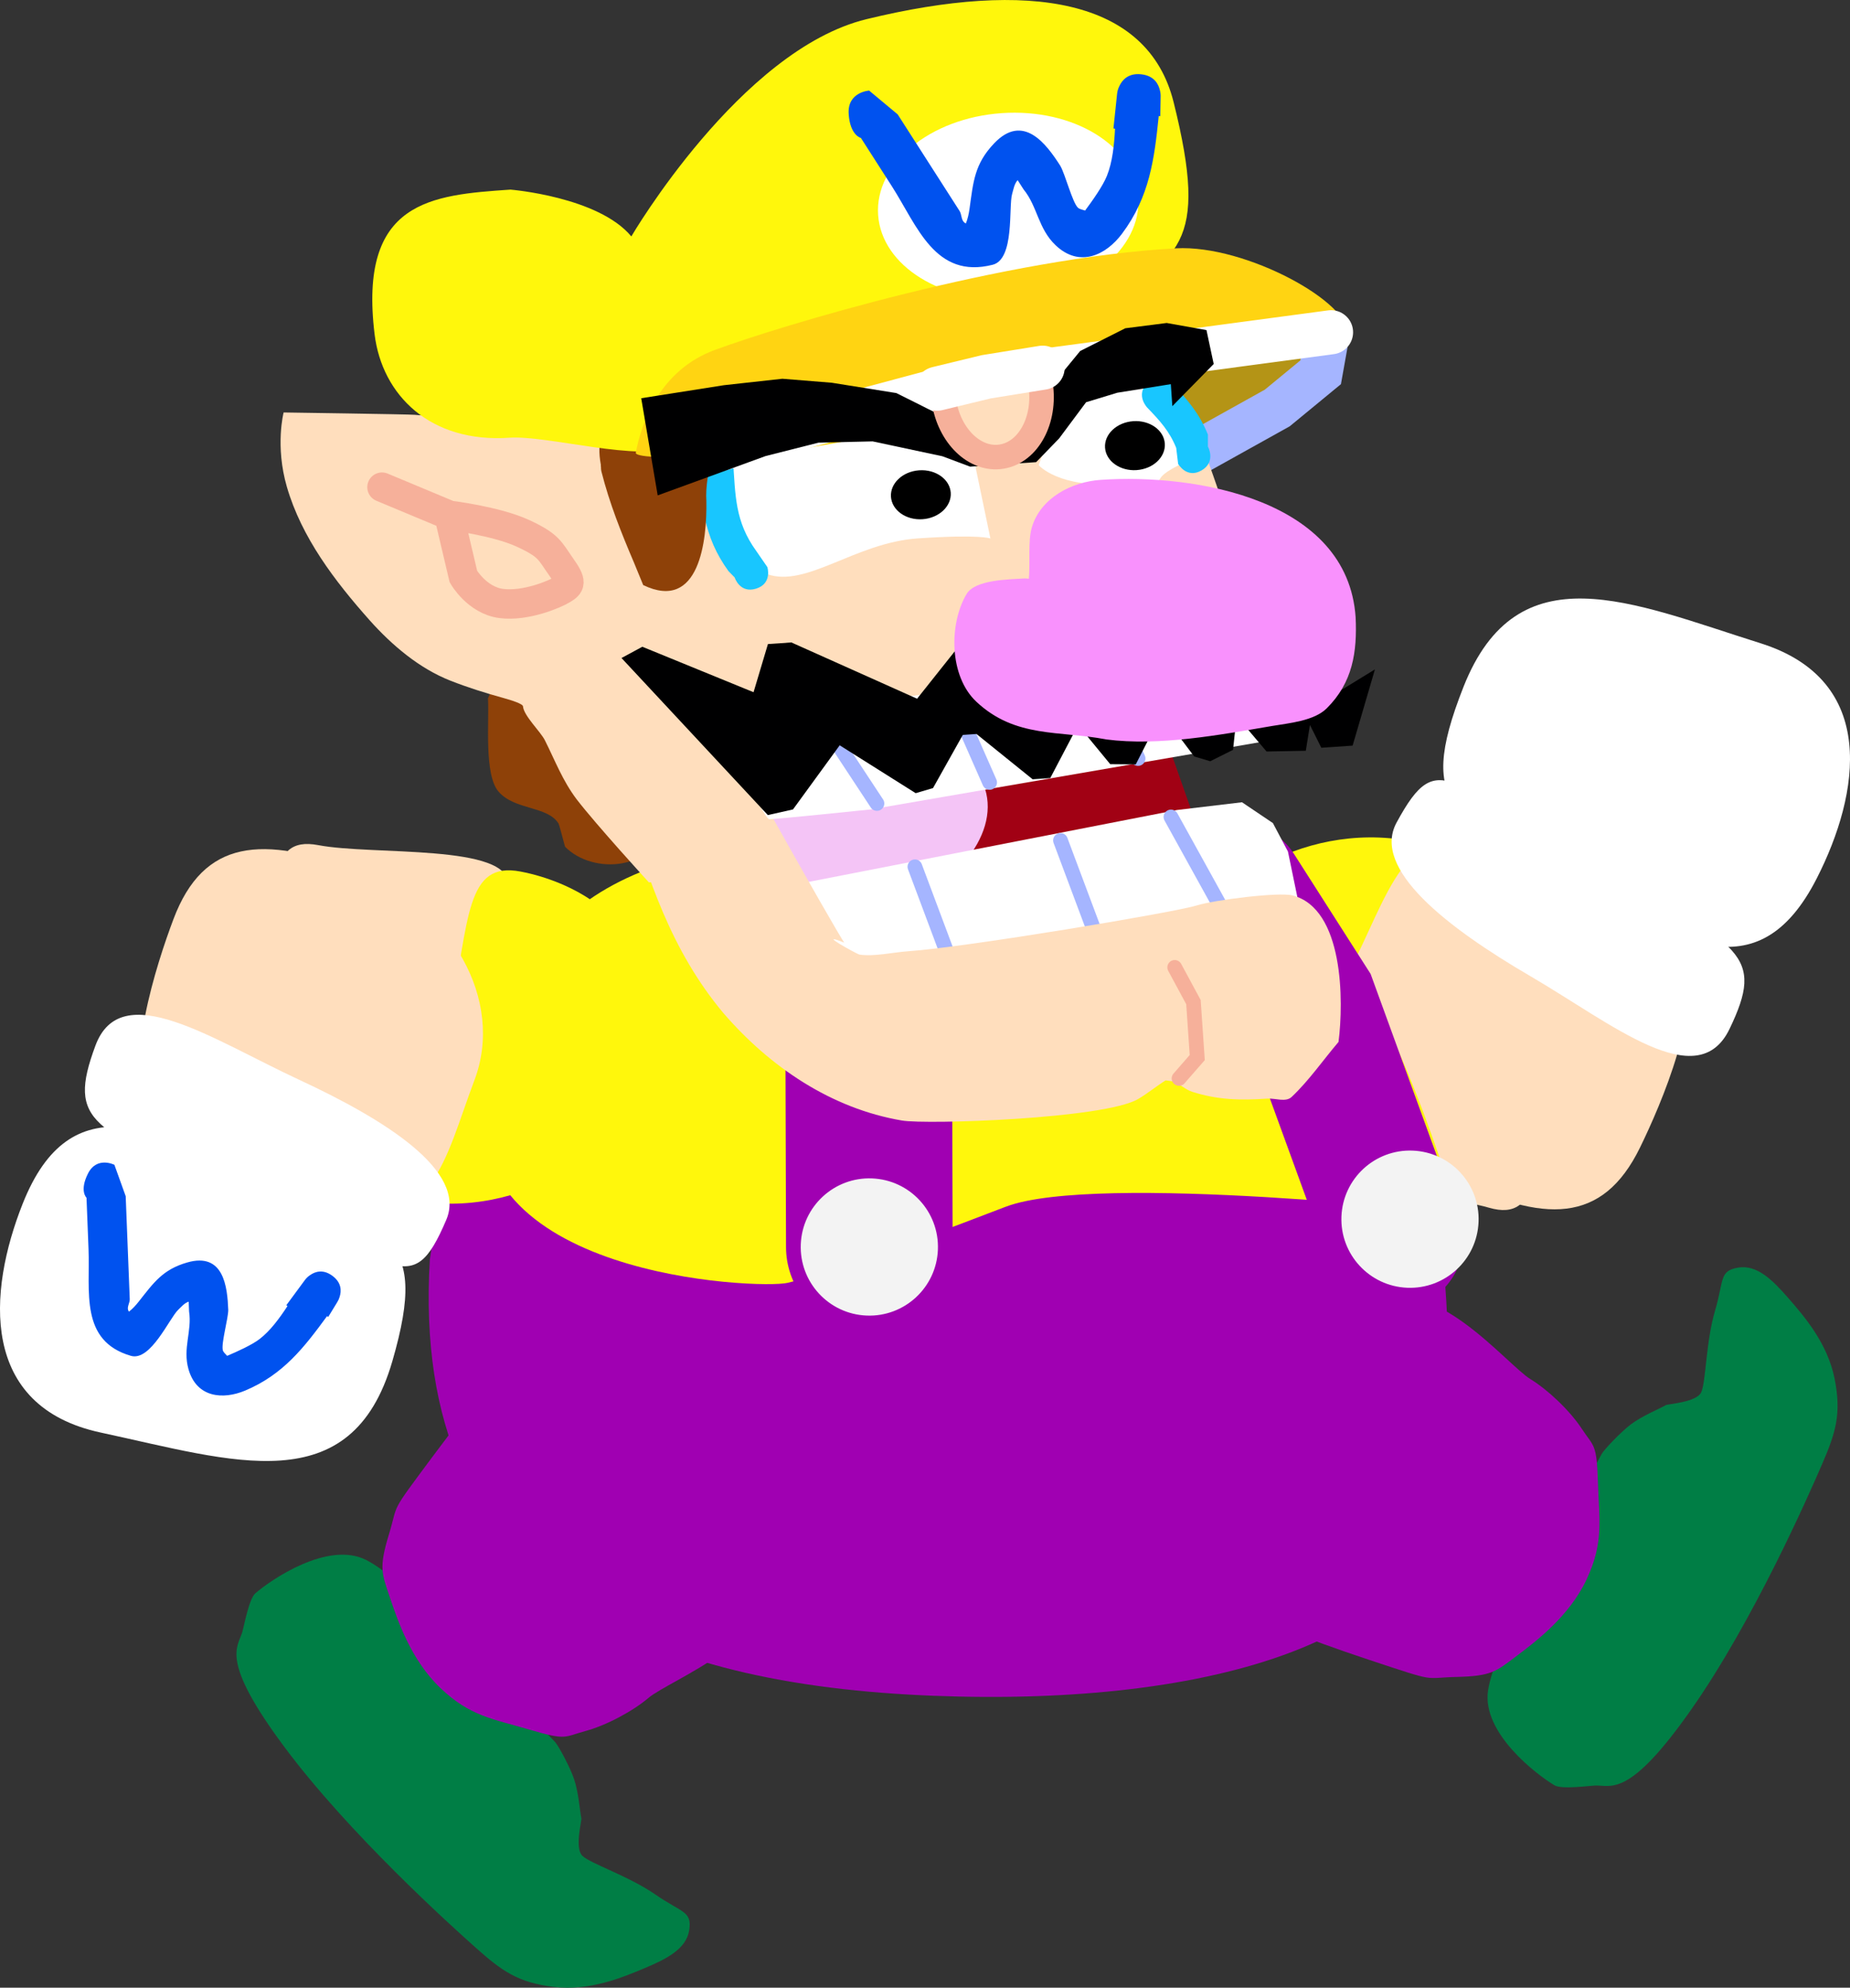 <svg version="1.1" xmlns="http://www.w3.org/2000/svg" xmlns:xlink="http://www.w3.org/1999/xlink" width="188.723" height="202.736" viewBox="0,0,188.723,202.736"><rect x="0" y="0" width="188.723" height="202.736" fill="#333333" stroke="none"/><g transform="translate(-150.924,-76.963)"><g data-paper-data="{&quot;isPaintingLayer&quot;:true}" fill-rule="nonzero" stroke-linejoin="miter" stroke-miterlimit="10" stroke-dasharray="" stroke-dashoffset="0" style="mix-blend-mode: normal"><g data-paper-data="{&quot;origRot&quot;:0}" stroke-width="0" stroke-linecap="butt"><g data-paper-data="{&quot;origPos&quot;:null}" stroke="none"><path d="M310.399,185.337c-2.924,10.078 -2.158,16.379 -7.595,14.802c-5.437,-1.577 -19.52,-1.673 -18.902,-5.863c0.517,-3.505 6.811,-28.851 9.447,-31.219c2.051,-1.841 7.43,1.727 18.799,5.025c5.437,1.577 1.174,7.177 -1.75,17.255z" data-paper-data="{&quot;origRot&quot;:0,&quot;origPos&quot;:null}" fill="#ffdebd"/><path d="M291.091,181.279c-2.924,10.078 -3.129,15.825 -8.566,14.248c-5.437,-1.577 -10.788,-5.703 -10.169,-9.893c-0.508,-3.06 -3.238,-9.871 -0.602,-12.238c2.822,-6.807 13.767,-13.45 25.136,-10.152c3.939,1.496 -2.874,7.957 -5.798,18.035z" data-paper-data="{&quot;origRot&quot;:0,&quot;origPos&quot;:null}" fill="#fff70c"/></g><g data-paper-data="{&quot;origPos&quot;:null}"><path d="M304.214,163.9c8.02,3.924 13.514,3.544 18.124,11.191c2.512,4.168 -1.981,14.56 -4.12,18.931c-3.823,7.813 -9.806,7.707 -19.107,3.156c-9.302,-4.551 -13.743,-14.575 -9.92,-22.388c3.823,-7.813 5.721,-15.441 15.023,-10.89z" data-paper-data="{&quot;origPos&quot;:null,&quot;origRot&quot;:0}" fill="#ffdebd" stroke="#ffdebd"/><g data-paper-data="{&quot;origPos&quot;:null,&quot;origRot&quot;:0}" fill="#ffffff" stroke="none"><path d="M300.219,147.017c5.512,-13.931 17.119,-8.596 30.293,-4.449c12.072,3.801 10.143,15.347 5.751,23.971c-6.054,11.888 -14.513,6.382 -25.436,-0.011c-10.923,-6.393 -15.754,-6.504 -10.607,-19.511z" data-paper-data="{&quot;origRot&quot;:0,&quot;origPos&quot;:null}"/><path d="M293.39,160.864c4.403,-8.113 5.241,-3.87 21.178,4.909c13.99,7.707 16.439,8.556 12.79,16.136c-3.262,6.776 -11.93,-0.489 -20.369,-5.414c-8.439,-4.925 -16.17,-10.894 -13.599,-15.631z" data-paper-data="{&quot;origRot&quot;:0,&quot;origPos&quot;:null}"/></g></g></g><g data-paper-data="{&quot;origRot&quot;:0}" stroke-width="0" stroke-linecap="round"><path d="M314.305,225.274c0.238,-0.446 1.959,-2.252 2.955,-3.011c1.171,-0.892 2.96,-1.61 3.6,-1.985c0.213,-0.125 3.11,-0.279 3.602,-1.298c0.492,-1.019 0.477,-5.154 1.412,-8.314c0.935,-3.159 0.412,-4.076 2.353,-4.412c1.941,-0.335 3.552,1.299 5.137,3.118c1.585,1.819 3.974,4.563 4.705,8.177c0.732,3.614 0.113,5.557 -1.275,8.765c-1.388,3.207 -6.987,15.944 -13.335,24.999c-6.347,9.055 -8.122,7.72 -9.808,7.764c-0.508,0.013 -3.412,0.416 -4.145,-0.02c-1.804,-1.073 -7.425,-5.334 -6.784,-9.663c0.641,-4.33 6.372,-14.354 11.582,-24.121z" data-paper-data="{&quot;origPos&quot;:null}" fill="#007e45" stroke="#000000"/><path d="M299.538,247.999c-3.538,0.083 -1.804,0.628 -8.902,-1.726c-7.097,-2.354 -10.738,-3.916 -13.568,-5.726c-3.131,-2.002 8.833,-26.079 14.218,-30.195c5.384,-4.116 13.331,5.793 15.764,7.276c1.751,1.066 4,3.18 5.235,5.059c1.235,1.879 1.521,1.462 1.647,5.412c0.126,3.95 0.616,6.186 -1.157,9.961c-1.773,3.774 -5.199,6.347 -7.216,7.862c-2.018,1.515 -2.482,1.995 -6.02,2.078z" data-paper-data="{&quot;origPos&quot;:null}" fill="#a000b2" stroke="#b100c6"/></g><g data-paper-data="{&quot;origPos&quot;:null,&quot;origRot&quot;:0}"><path d="M231.445,168.333c15.387,0.605 40.7,-3.853 52.236,5.052c15.484,11.952 15.487,36.648 14.787,54.443c-0.645,16.403 -23.889,23.212 -52.342,22.093c-28.453,-1.118 -53.428,-10.341 -51.351,-44.491c1.711,-12.47 8.216,-38.216 36.67,-37.098z" data-paper-data="{&quot;origPos&quot;:null,&quot;index&quot;:null}" fill="#a000b2" stroke="none" stroke-width="0" stroke-linecap="butt"/><path d="M237.156,163.054c15.387,0.605 36.105,-1.532 47.642,7.373c7.809,6.028 14.799,30.294 14.799,30.294c0,0 -36.798,-4.199 -46.072,-0.679c-4.158,1.578 -16.726,6.48 -22.256,7.764c-2.898,0.673 -34.297,-0.583 -30.81,-19.665c1.711,-12.47 8.245,-26.205 36.698,-25.087z" data-paper-data="{&quot;origPos&quot;:null,&quot;index&quot;:null}" fill="#fff70c" stroke="none" stroke-width="0" stroke-linecap="butt"/><path d="M239.503,168.617l0.105,35.532" data-paper-data="{&quot;origPos&quot;:null}" fill="none" stroke="#a000b2" stroke-width="17" stroke-linecap="round"/><path d="M246.602,204.423c-0.152,3.863 -3.406,6.872 -7.269,6.72c-3.863,-0.152 -6.872,-3.406 -6.72,-7.269c0.152,-3.863 3.406,-6.872 7.269,-6.72c3.863,0.152 6.872,3.406 6.72,7.269z" data-paper-data="{&quot;origPos&quot;:null}" fill="#f3f3f3" stroke="none" stroke-width="0" stroke-linecap="butt"/><path d="M277.039,167.843l7.389,11.571l8.77,24.085" data-paper-data="{&quot;origPos&quot;:null,&quot;origRot&quot;:0}" fill="none" stroke="#a000b2" stroke-width="14" stroke-linecap="round"/><path d="M301.756,201.587c-0.152,3.863 -3.406,6.872 -7.269,6.72c-3.863,-0.152 -6.872,-3.406 -6.72,-7.269c0.152,-3.863 3.406,-6.872 7.269,-6.72c3.863,0.152 6.872,3.406 6.72,7.269z" data-paper-data="{&quot;origPos&quot;:null}" fill="#f3f3f3" stroke="none" stroke-width="0" stroke-linecap="butt"/></g><g data-paper-data="{&quot;origRot&quot;:0}" stroke-width="0" stroke-linecap="round"><path d="M207.542,254.627c0.349,0.366 1.524,2.566 1.932,3.751c0.48,1.392 0.6,3.316 0.756,4.041c0.052,0.242 -0.711,3.04 0.103,3.827c0.813,0.787 4.744,2.07 7.451,3.948c2.707,1.879 3.742,1.669 3.451,3.618c-0.29,1.949 -2.347,2.965 -4.572,3.9c-2.224,0.935 -5.578,2.342 -9.24,1.904c-3.661,-0.439 -5.312,-1.636 -7.923,-3.959c-2.61,-2.324 -12.948,-11.635 -19.556,-20.502c-6.608,-8.867 -4.784,-10.133 -4.297,-11.748c0.147,-0.487 0.675,-3.37 1.319,-3.93c1.585,-1.376 7.393,-5.378 11.303,-3.411c3.91,1.966 11.631,10.552 19.272,18.562z" data-paper-data="{&quot;origPos&quot;:null}" fill="#007e45" stroke="#000000"/><path d="M190.594,233.48c1.03,-3.385 -0.03,-1.91 4.431,-7.912c4.461,-6.001 7.086,-8.968 9.693,-11.088c2.883,-2.345 21.994,16.566 24.213,22.97c2.22,6.403 -9.682,10.842 -11.852,12.687c-1.562,1.328 -4.275,2.801 -6.446,3.384c-2.171,0.583 -1.866,0.986 -5.655,-0.134c-3.79,-1.119 -6.067,-1.355 -9.095,-4.223c-3.028,-2.867 -4.397,-6.927 -5.203,-9.318c-0.806,-2.391 -1.116,-2.982 -0.085,-6.368z" data-paper-data="{&quot;origPos&quot;:null}" fill="#a000b2" stroke="#b100c6"/></g><g data-paper-data="{&quot;origRot&quot;:0}" stroke-linecap="butt"><g data-paper-data="{&quot;origPos&quot;:null}" stroke="none" stroke-width="0"><path d="M177.096,195.954c-5.561,-1.061 -1.841,-7.035 0.126,-17.343c1.967,-10.307 0.615,-16.509 6.175,-15.448c5.561,1.061 19.591,-0.163 19.368,4.067c-0.187,3.538 -4.079,29.363 -6.482,31.966c-1.869,2.025 -7.559,-1.023 -19.187,-3.243z" data-paper-data="{&quot;origRot&quot;:0,&quot;origPos&quot;:null}" fill="#ffdebd"/><path d="M192.741,199.342c-4.062,-1.12 2.116,-8.192 4.084,-18.499c1.967,-10.307 1.633,-16.049 7.194,-14.988c5.561,1.061 11.274,4.667 11.051,8.897c0.793,2.999 4.149,9.524 1.746,12.128c-2.173,7.041 -12.446,14.681 -24.074,12.461z" data-paper-data="{&quot;origRot&quot;:0,&quot;origPos&quot;:null}" fill="#fff70c"/></g><g data-paper-data="{&quot;origPos&quot;:null}"><path d="M185.388,199.375c-8.353,-3.156 -13.787,-2.263 -19.092,-9.444c-2.891,-3.914 0.609,-14.682 2.328,-19.234c3.075,-8.137 9.041,-8.592 18.728,-4.932c9.687,3.66 15.047,13.224 11.973,21.361c-3.075,8.137 -4.25,15.909 -13.937,12.249z" data-paper-data="{&quot;origPos&quot;:null,&quot;origRot&quot;:0}" fill="#ffdebd" stroke="#ffdebd" stroke-width="0"/><g data-paper-data="{&quot;origPos&quot;:null,&quot;origRot&quot;:0}" fill="#ffffff" stroke="none" stroke-width="0"><path d="M190.945,215.81c-4.183,14.386 -16.239,10.161 -29.743,7.266c-12.375,-2.653 -11.536,-14.33 -7.97,-23.327c4.914,-12.402 13.852,-7.713 25.325,-2.371c11.473,5.342 16.294,5 12.388,18.432z" data-paper-data="{&quot;origRot&quot;:0,&quot;origPos&quot;:null}"/><path d="M196.448,201.384c-3.624,8.49 -4.855,4.344 -21.545,-2.904c-14.65,-6.363 -17.168,-6.979 -14.245,-14.867c2.613,-7.051 11.923,-0.63 20.787,3.482c8.864,4.113 17.119,9.331 15.003,14.289z" data-paper-data="{&quot;origRot&quot;:0,&quot;origPos&quot;:null}"/></g><path d="M159.906,196.645c0.905,-1.783 2.689,-0.878 2.689,-0.878l1.152,3.204c0.069,1.749 0.137,3.497 0.206,5.246c0.069,1.749 0.137,3.497 0.206,5.246c0.015,0.375 -0.277,0.754 -0.168,1.113c0.017,0.055 0.049,0.112 0.089,0.168c0.364,-0.285 0.684,-0.63 0.989,-1.017c1.535,-1.944 2.451,-3.279 4.947,-3.997c3.742,-1.077 4.101,2.497 4.193,4.839c-0.001,0.874 -0.748,3.475 -0.549,4.13c0.056,0.184 0.275,0.377 0.434,0.553c0.992,-0.421 2.519,-1.102 3.32,-1.721c1.099,-0.849 2.002,-2.091 2.839,-3.357l-0.119,-0.088l1.889,-2.562c0.146,-0.201 0.329,-0.375 0.539,-0.51c0.492,-0.344 1.292,-0.631 2.241,0.053c0.016,0.012 0.033,0.024 0.049,0.036c0.937,0.704 0.903,1.552 0.72,2.125c-0.053,0.191 -0.133,0.371 -0.237,0.535l-0.926,1.515l-0.123,-0.075c-2.323,3.174 -4.463,5.959 -8.358,7.593c-2.243,0.941 -4.935,0.742 -5.773,-2.169c-0.615,-2.139 0.37,-3.893 0.057,-5.901c-0.013,-0.333 -0.026,-0.666 -0.039,-0.999c-0.433,0.132 -0.745,0.521 -1.074,0.832c-0.884,0.835 -2.811,5.276 -4.819,4.693c-5.237,-1.52 -4.156,-6.572 -4.325,-10.877c-0.069,-1.749 -0.137,-3.497 -0.206,-5.246c0,0 -0.749,-0.699 0.156,-2.483z" data-paper-data="{&quot;origPos&quot;:null}" fill="#0052ef" stroke="none" stroke-width="0.5"/></g></g><g data-paper-data="{&quot;origRot&quot;:0}"><path d="M268.941,139.337l-1.963,5.48l9.539,27.078l-41.938,7.216l-3.749,-1.08l-2.979,-4.474l-9.184,-26.768l32.65,-6.246z" data-paper-data="{&quot;origPos&quot;:null}" fill="#a10114" stroke="#a10114" stroke-width="0.5" stroke-linecap="round"/><path d="M224.042,165.947c-1.504,-4.834 3.404,-10.659 10.962,-13.012c7.559,-2.352 14.905,-0.34 16.41,4.494c1.504,4.834 -3.404,10.659 -10.962,13.012c-7.559,2.352 -14.905,0.34 -16.41,-4.494z" data-paper-data="{&quot;origPos&quot;:null,&quot;origRot&quot;:0}" fill="#f4c4f6" stroke="none" stroke-width="0" stroke-linecap="butt"/><g data-paper-data="{&quot;origPos&quot;:null}" stroke-linecap="round"><path d="M236.792,177.289l-5.362,-9.99l39.565,-7.722l6.628,-0.788l3.152,2.123l1.535,2.902l1.499,7.248z" data-paper-data="{&quot;origPos&quot;:null}" fill="#ffffff" stroke="#000000" stroke-width="0"/><path d="M270.376,160.287l5.339,9.658" data-paper-data="{&quot;origPos&quot;:null}" fill="none" stroke="#a5b5ff" stroke-width="1.5"/><path d="M262.558,171.898l-3.452,-9.218" data-paper-data="{&quot;origPos&quot;:null,&quot;origRot&quot;:0}" fill="none" stroke="#a5b5ff" stroke-width="1.5"/><path d="M244.255,165.368l3.452,9.218" data-paper-data="{&quot;origPos&quot;:null,&quot;origRot&quot;:0}" fill="none" stroke="#a5b5ff" stroke-width="1.5"/></g><g data-paper-data="{&quot;origPos&quot;:null}"><path d="M218.901,143.195c3.489,0.453 4.474,5.095 4.55,5.374c0.43,1.581 12.747,23.324 13.593,24.537c-3.084,-1.234 1.344,1.188 1.55,1.219c1.509,0.227 3.461,-0.237 4.988,-0.342c5.868,-0.402 27.147,-3.959 29.393,-4.662c1.808,-0.566 8.401,-1.395 9.809,-1.03c5.227,1.353 5.223,10.802 4.685,14.945c-1.594,1.87 -2.995,3.922 -4.781,5.609c-0.606,0.572 -1.663,0.114 -2.494,0.171c-2.703,0.185 -5.011,0.142 -7.638,-0.692c-0.674,-0.214 -1.207,-0.748 -1.859,-1.02c-0.195,-0.082 -0.565,-0.11 -0.866,-0.149c-0.957,0.602 -1.834,1.331 -2.809,1.904c-3.423,2.012 -21.53,2.624 -24.086,2.191c-7.221,-1.225 -13.478,-5.467 -18.22,-10.963c-5.351,-6.394 -7.664,-13.674 -10.05,-21.49c-0.849,-2.782 -1.37,-11.287 -1.37,-11.287c0,0 0.643,-4.958 5.602,-4.315z" data-paper-data="{&quot;origPos&quot;:null}" fill="#ffdebd" stroke="none" stroke-width="0.5" stroke-linecap="butt"/><path d="M270.758,175.63l1.913,3.544l0.182,2.66l0.205,2.993l-1.859,2.132" data-paper-data="{&quot;origPos&quot;:null}" fill="none" stroke="#f6b09a" stroke-width="1.5" stroke-linecap="round"/></g></g><g><path d="M288.056,113.284c-0.368,3.827 -12.533,9.477 -22.365,10.149c-7.922,0.542 -6.419,-6.332 -6.668,-9.968c-0.249,-3.637 15.331,-3.905 23.253,-4.446c7.922,-0.542 6.017,1.788 5.779,4.266z" data-paper-data="{&quot;origPos&quot;:null}" fill="#b49416" stroke="none" stroke-width="0" stroke-linecap="butt"/><path d="M286.373,110.873l-0.725,4.059l-4.428,3.644l-10.943,6.094" data-paper-data="{&quot;origPos&quot;:null}" fill="none" stroke="#a5b5ff" stroke-width="4.5" stroke-linecap="round"/><path d="M203.157,145.268c2.841,-0.174 4.361,0.621 6.773,1.908c4.46,2.672 9.085,8.322 8.493,13.79c-0.511,4.72 -6.976,5.287 -9.851,2.363c-0.043,-0.061 -0.571,-2.221 -0.686,-2.398c-1.159,-1.78 -4.423,-1.322 -6.092,-3.212c-1.525,-1.727 -0.943,-7.313 -1.094,-9.527c0,0 1.304,-3.103 2.457,-2.924z" data-paper-data="{&quot;origPos&quot;:null}" fill="#8e4108" stroke="none" stroke-width="0.5" stroke-linecap="butt"/><path d="M217.118,166.961c0,0 -5.348,-5.847 -7.368,-8.471c-1.453,-1.932 -2.187,-3.927 -3.245,-6.028c-0.457,-0.907 -2.149,-2.483 -2.231,-3.462c-0.021,-0.246 -1.126,-0.607 -2.027,-0.855c-1.782,-0.49 -3.646,-1.077 -5.365,-1.753c-3.194,-1.254 -5.981,-3.626 -8.245,-6.16c-3.567,-4.008 -6.952,-8.456 -8.45,-13.616c-1.214,-4.185 -0.33,-7.583 -0.33,-7.583c0,0 12.928,0.184 13.369,0.237c2.072,0.248 8.506,-0.205 12.906,0.682c2.136,0.431 4.039,0.718 5.816,1.901c0.673,0.448 2.046,2.262 2.35,2.235c2.691,-0.236 6.43,-2.893 8.851,-4.059c6.56,-3.159 41.413,-8.852 46.621,-5.562c0.748,0.473 0.978,1.476 1.443,2.229c1.702,2.758 8.473,23.249 9.309,27.195c0.443,2.089 -0.961,4.43 -2.072,5.907c-0.503,0.669 -6.852,1.473 -9.067,1.625c-10.668,0.729 -21.305,1.346 -31.908,2.761c-2.644,0.348 -6.119,1.083 -8.785,0.765c-0.344,-0.041 -1.403,1.245 -1.133,1.566c1.304,1.554 3.925,9.655 3.925,9.655z" data-paper-data="{&quot;origPos&quot;:null}" fill="#ffdebd" stroke="none" stroke-width="0.5" stroke-linecap="butt"/><path d="M251.958,131.886c0,0 -1.026,-0.446 -7.418,-0.009c-6.392,0.437 -11.369,5.083 -15.388,3.633c-3.494,-1.261 -5.488,-12.735 -3.486,-12.871c4.632,-0.317 23.961,-1.948 23.961,-1.948l2.331,11.195z" data-paper-data="{&quot;origPos&quot;:null}" fill="#ffffff" stroke="#f6b09a" stroke-width="0" stroke-linecap="butt"/><path d="M256.885,124.404c0,0 1.483,-4.575 3.956,-6.084c2.576,-1.571 6.878,-2.575 6.878,-2.575c0,0 6.694,7.007 3.401,8.688c-3.788,1.934 0.508,1.469 -5.884,1.906c-6.392,0.437 -8.351,-1.935 -8.351,-1.935z" data-paper-data="{&quot;index&quot;:null,&quot;origPos&quot;:null}" fill="#ffffff" stroke="#f6b09a" stroke-width="0" stroke-linecap="butt"/><path d="M228.061,137c-1.669,0.526 -2.195,-1.143 -2.195,-1.143l-0.628,-0.642c-2.612,-3.606 -2.739,-6.845 -3.033,-11.147c0,0 -0.119,-1.746 1.627,-1.865c1.746,-0.119 1.865,1.627 1.865,1.627c0.252,3.689 0.193,6.318 2.376,9.332l1.132,1.643c0,0 0.526,1.669 -1.143,2.195z" data-paper-data="{&quot;origPos&quot;:null}" fill="#18c6ff" stroke="none" stroke-width="0.5" stroke-linecap="butt"/><path d="M212.218,124.344l-0.006,0c-0.868,-4.801 2.338,-5.528 6.173,-5.577c1.252,-0.016 2.78,-0.308 3.7,0.771c2.523,2.96 0.671,5.259 0.899,8.587c0.061,3.885 -0.68,11.284 -6.445,8.513c-0.002,-0.001 -0.931,-2.267 -0.943,-2.296c-1.304,-3.058 -2.499,-6.047 -3.318,-9.28c0,0 -0.055,-0.216 -0.048,-0.514l-0.015,0.004c0,0 -0.005,-0.08 0.003,-0.207z" data-paper-data="{&quot;origPos&quot;:null}" fill="#8e4108" stroke="none" stroke-width="0.5" stroke-linecap="butt"/><path d="M273.497,124.943c-1.519,0.883 -2.389,-0.668 -2.389,-0.668l-0.197,-1.632c-0.689,-1.706 -1.668,-2.772 -2.956,-4.109c0,0 -1.229,-1.275 0.018,-2.525c1.246,-1.25 2.475,0.025 2.475,0.025c1.596,1.656 2.82,3.081 3.699,5.256l-0.002,1.219c0,0 0.87,1.552 -0.648,2.435z" data-paper-data="{&quot;origPos&quot;:null}" fill="#18c6ff" stroke="none" stroke-width="0.5" stroke-linecap="butt"/><path d="M270.648,87.386c3.664,14.729 0.534,15.795 -7.999,21.174c-12.434,7.838 -29.417,7.584 -42.837,13.928c-3.524,1.666 -12.988,-1.149 -16.934,-0.879c-8.07,0.552 -12.981,-4.352 -13.739,-10.541c-1.672,-13.651 5.786,-14.214 13.856,-14.766c0,0 8.973,0.724 12.332,4.775c0,0 11.113,-19.021 23.984,-22.157c16.569,-4.037 28.706,-2.11 31.337,8.468z" data-paper-data="{&quot;origPos&quot;:null}" fill="#fff70c" stroke="none" stroke-width="0" stroke-linecap="butt"/><path d="M267.042,97.073c0.358,5.234 -5.293,9.884 -12.621,10.385c-7.328,0.501 -13.559,-3.336 -13.917,-8.571c-0.358,-5.234 5.293,-9.884 12.621,-10.385c7.328,-0.501 13.559,3.336 13.917,8.571z" data-paper-data="{&quot;origPos&quot;:null}" fill="#ffffff" stroke="none" stroke-width="0" stroke-linecap="butt"/><path d="M237.499,88.562c-0.136,-2.224 2.088,-2.359 2.088,-2.359l2.913,2.428c1.052,1.641 2.104,3.282 3.155,4.923c1.052,1.641 2.104,3.282 3.155,4.923c0.225,0.352 0.159,0.88 0.466,1.164c0.047,0.044 0.11,0.08 0.181,0.112c0.189,-0.479 0.302,-0.991 0.377,-1.535c0.379,-2.732 0.506,-4.532 2.499,-6.629c2.988,-3.144 5.348,0.087 6.756,2.285c0.492,0.84 1.24,3.76 1.801,4.277c0.158,0.146 0.477,0.207 0.729,0.286c0.716,-0.963 1.798,-2.479 2.219,-3.525c0.577,-1.435 0.744,-3.138 0.835,-4.825l-0.164,-0.017l0.371,-3.526c0.027,-0.276 0.104,-0.545 0.23,-0.794c0.279,-0.608 0.886,-1.334 2.183,-1.213c0.022,0.002 0.045,0.004 0.067,0.007c1.297,0.148 1.742,0.982 1.89,1.635c0.057,0.213 0.082,0.431 0.074,0.648l-0.036,1.977l-0.16,-0.003c-0.442,4.359 -0.928,8.24 -3.749,12.006c-1.624,2.169 -4.323,3.495 -6.769,1.17c-1.797,-1.708 -1.838,-3.948 -3.272,-5.701c-0.2,-0.313 -0.401,-0.625 -0.601,-0.938c-0.342,0.371 -0.422,0.92 -0.563,1.404c-0.379,1.3 0.274,6.653 -1.984,7.225c-5.888,1.492 -7.697,-3.97 -10.287,-8.011c-1.052,-1.641 -2.104,-3.282 -3.155,-4.923c0,0 -1.114,-0.25 -1.25,-2.473z" data-paper-data="{&quot;origPos&quot;:null,&quot;origRot&quot;:0}" fill="#0052ef" stroke="none" stroke-width="0.5" stroke-linecap="butt"/><path d="M288.354,111.159c-0.162,0.872 -42.968,9.453 -54.977,11.476c-5.836,0.984 -17.754,1.373 -17.592,0.501c0.599,-3.222 2.533,-8.437 8.042,-10.473c6.658,-2.46 29.615,-9.422 47.073,-10.373c7.137,-0.389 18.054,5.647 17.454,8.869z" data-paper-data="{&quot;origPos&quot;:null}" fill="#ffd412" stroke="none" stroke-width="0" stroke-linecap="butt"/><path d="M189.891,126.65l6.878,2.871c0,0 4.747,0.573 7.475,1.828c2.729,1.255 2.738,1.757 3.908,3.408c1.171,1.651 0.934,1.85 0.159,2.328c-0.775,0.478 -3.769,1.752 -6.25,1.43c-2.481,-0.322 -3.863,-2.743 -3.863,-2.743l-1.458,-6.182" data-paper-data="{&quot;origPos&quot;:null}" fill="none" stroke="#f6b09a" stroke-width="3" stroke-linecap="round"/><path d="M220.026,123.929l30.923,-8.295l35.757,-4.783" data-paper-data="{&quot;origPos&quot;:null}" fill="none" stroke="#ffffff" stroke-width="4.5" stroke-linecap="round"/><path d="M270.516,118.389l-0.153,-2.245l-5.453,0.874l-3.191,0.97l-2.754,3.696l-2.341,2.415l-6.734,0.46l-2.829,-1.06l-7.12,-1.518l-5.504,0.126l-5.419,1.373l-11.002,4.01l-1.68,-9.909l8.429,-1.328l5.969,-0.659l5.04,0.407l6.587,1.053l4.411,2.204l4.025,0.226l3.94,-1.021l2.675,-1.185l3.701,-4.513l4.603,-2.319l4.223,-0.539l4.059,0.725l0.738,3.458z" data-paper-data="{&quot;origPos&quot;:null}" fill="#000001" stroke="#ff0000" stroke-width="0" stroke-linecap="round"/><path d="M257.08,116.188c0.538,3.603 -1.236,6.891 -3.962,7.345c-2.727,0.454 -5.373,-2.098 -5.912,-5.701c-0.538,-3.603 1.554,-2.235 4.281,-2.689c2.727,-0.454 5.055,-2.557 5.593,1.045z" data-paper-data="{&quot;origPos&quot;:null,&quot;origRot&quot;:0}" fill="#ffdebd" stroke="#f6b09a" stroke-width="2.5" stroke-linecap="butt"/><path d="M246.538,116.603l4.996,-1.21l5.75,-0.928" data-paper-data="{&quot;origPos&quot;:null}" fill="none" stroke="#ffffff" stroke-width="4.5" stroke-linecap="round"/><g data-paper-data="{&quot;origPos&quot;:null,&quot;index&quot;:null}" stroke-linecap="round"><path d="M274.76,144.207l5.333,8.342l-40.349,6.971c0,0 -10.246,1.065 -10.377,0.993c-0.394,-0.216 -1.364,-2.297 -1.364,-2.297l-3.888,-7.107l2.732,-1.1z" data-paper-data="{&quot;origPos&quot;:null}" fill="#ffffff" stroke="#000000" stroke-width="0"/><path d="M235.069,150.852l5.314,8.062" data-paper-data="{&quot;origPos&quot;:null}" fill="none" stroke="#a5b5ff" stroke-width="1.5"/><path d="M248.48,149.051l3.399,7.715" data-paper-data="{&quot;origPos&quot;:null,&quot;origRot&quot;:0}" fill="none" stroke="#a5b5ff" stroke-width="1.5"/><path d="M267.022,154.327l-3.399,-7.715" data-paper-data="{&quot;origPos&quot;:null,&quot;origRot&quot;:0}" fill="none" stroke="#a5b5ff" stroke-width="1.5"/></g><path d="M291.183,145.238l-2.275,7.773l-3.193,0.218l-1.161,-2.326l-0.421,2.635l-4.004,0.073l-3.053,-3.6l-0.367,3.433l-2.326,1.161l-1.637,-0.489l-3.307,-4.385l-2.652,5.193l-2.608,-0.022l-3.279,-3.986l-2.838,5.406l-1.796,0.123l-5.728,-4.62l-1.397,0.095l-3.037,5.42l-1.769,0.522l-7.751,-4.883l-4.765,6.54l-2.567,0.576l-14.927,-16.019l2.127,-1.148l11.343,4.637l1.468,-4.912l2.394,-0.164l12.821,5.739l3.876,-4.876l1.583,-0.309l6.141,4.792l3.477,-4.848l2.621,0.222l2.091,1.26l1.375,2.512l2.203,-2.957l2.78,-0.391l3.252,3.587l2.63,-2.585l3.061,0.793l1.973,2.471l2.004,-2.944l2.544,2.031l1.052,0.73z" data-paper-data="{&quot;origPos&quot;:null}" fill="#000001" stroke="#ff0000" stroke-width="0" stroke-linecap="round"/><path d="M255.882,135.99c0.142,-1.724 -0.105,-3.853 0.301,-5.231c0.897,-3.045 4.108,-4.654 7.015,-4.853c9.756,-0.667 25.197,2.024 26.016,14.008c0.168,3.537 -0.294,6.661 -2.945,9.294c-1.299,1.29 -3.851,1.509 -5.57,1.8c-5.352,0.907 -11.512,2.076 -16.935,1.372c-4.764,-0.921 -9.257,-0.109 -13.238,-3.843c-2.798,-2.625 -2.803,-7.962 -0.995,-10.993c0.874,-1.465 4.308,-1.476 5.834,-1.58c0,0 0.211,-0.014 0.516,0.027z" data-paper-data="{&quot;origPos&quot;:null}" fill="#f991fd" stroke="none" stroke-width="0.5" stroke-linecap="butt"/><path d="M244.692,124.931c0.841,-0.058 1.622,0.17 2.205,0.584c0.583,0.413 0.967,1.013 1.014,1.702c0.047,0.688 -0.252,1.335 -0.773,1.824c-0.521,0.49 -1.264,0.821 -2.105,0.879c-0.841,0.058 -1.622,-0.17 -2.205,-0.584c-0.583,-0.413 -0.967,-1.013 -1.014,-1.702c-0.047,-0.688 0.252,-1.335 0.773,-1.824c0.521,-0.49 1.264,-0.821 2.105,-0.879z" fill="#000000" stroke="none" stroke-width="1.057" stroke-linecap="butt"/><path d="M266.53,119.921c0.841,-0.058 1.622,0.17 2.205,0.584c0.583,0.413 0.967,1.013 1.014,1.702c0.047,0.688 -0.252,1.335 -0.773,1.824c-0.521,0.49 -1.264,0.821 -2.105,0.879c-0.841,0.058 -1.622,-0.17 -2.205,-0.584c-0.583,-0.413 -0.967,-1.013 -1.014,-1.702c-0.047,-0.688 0.252,-1.335 0.773,-1.824c0.521,-0.49 1.264,-0.821 2.105,-0.879z" fill="#000000" stroke="none" stroke-width="1.057" stroke-linecap="butt"/></g></g></g></svg>